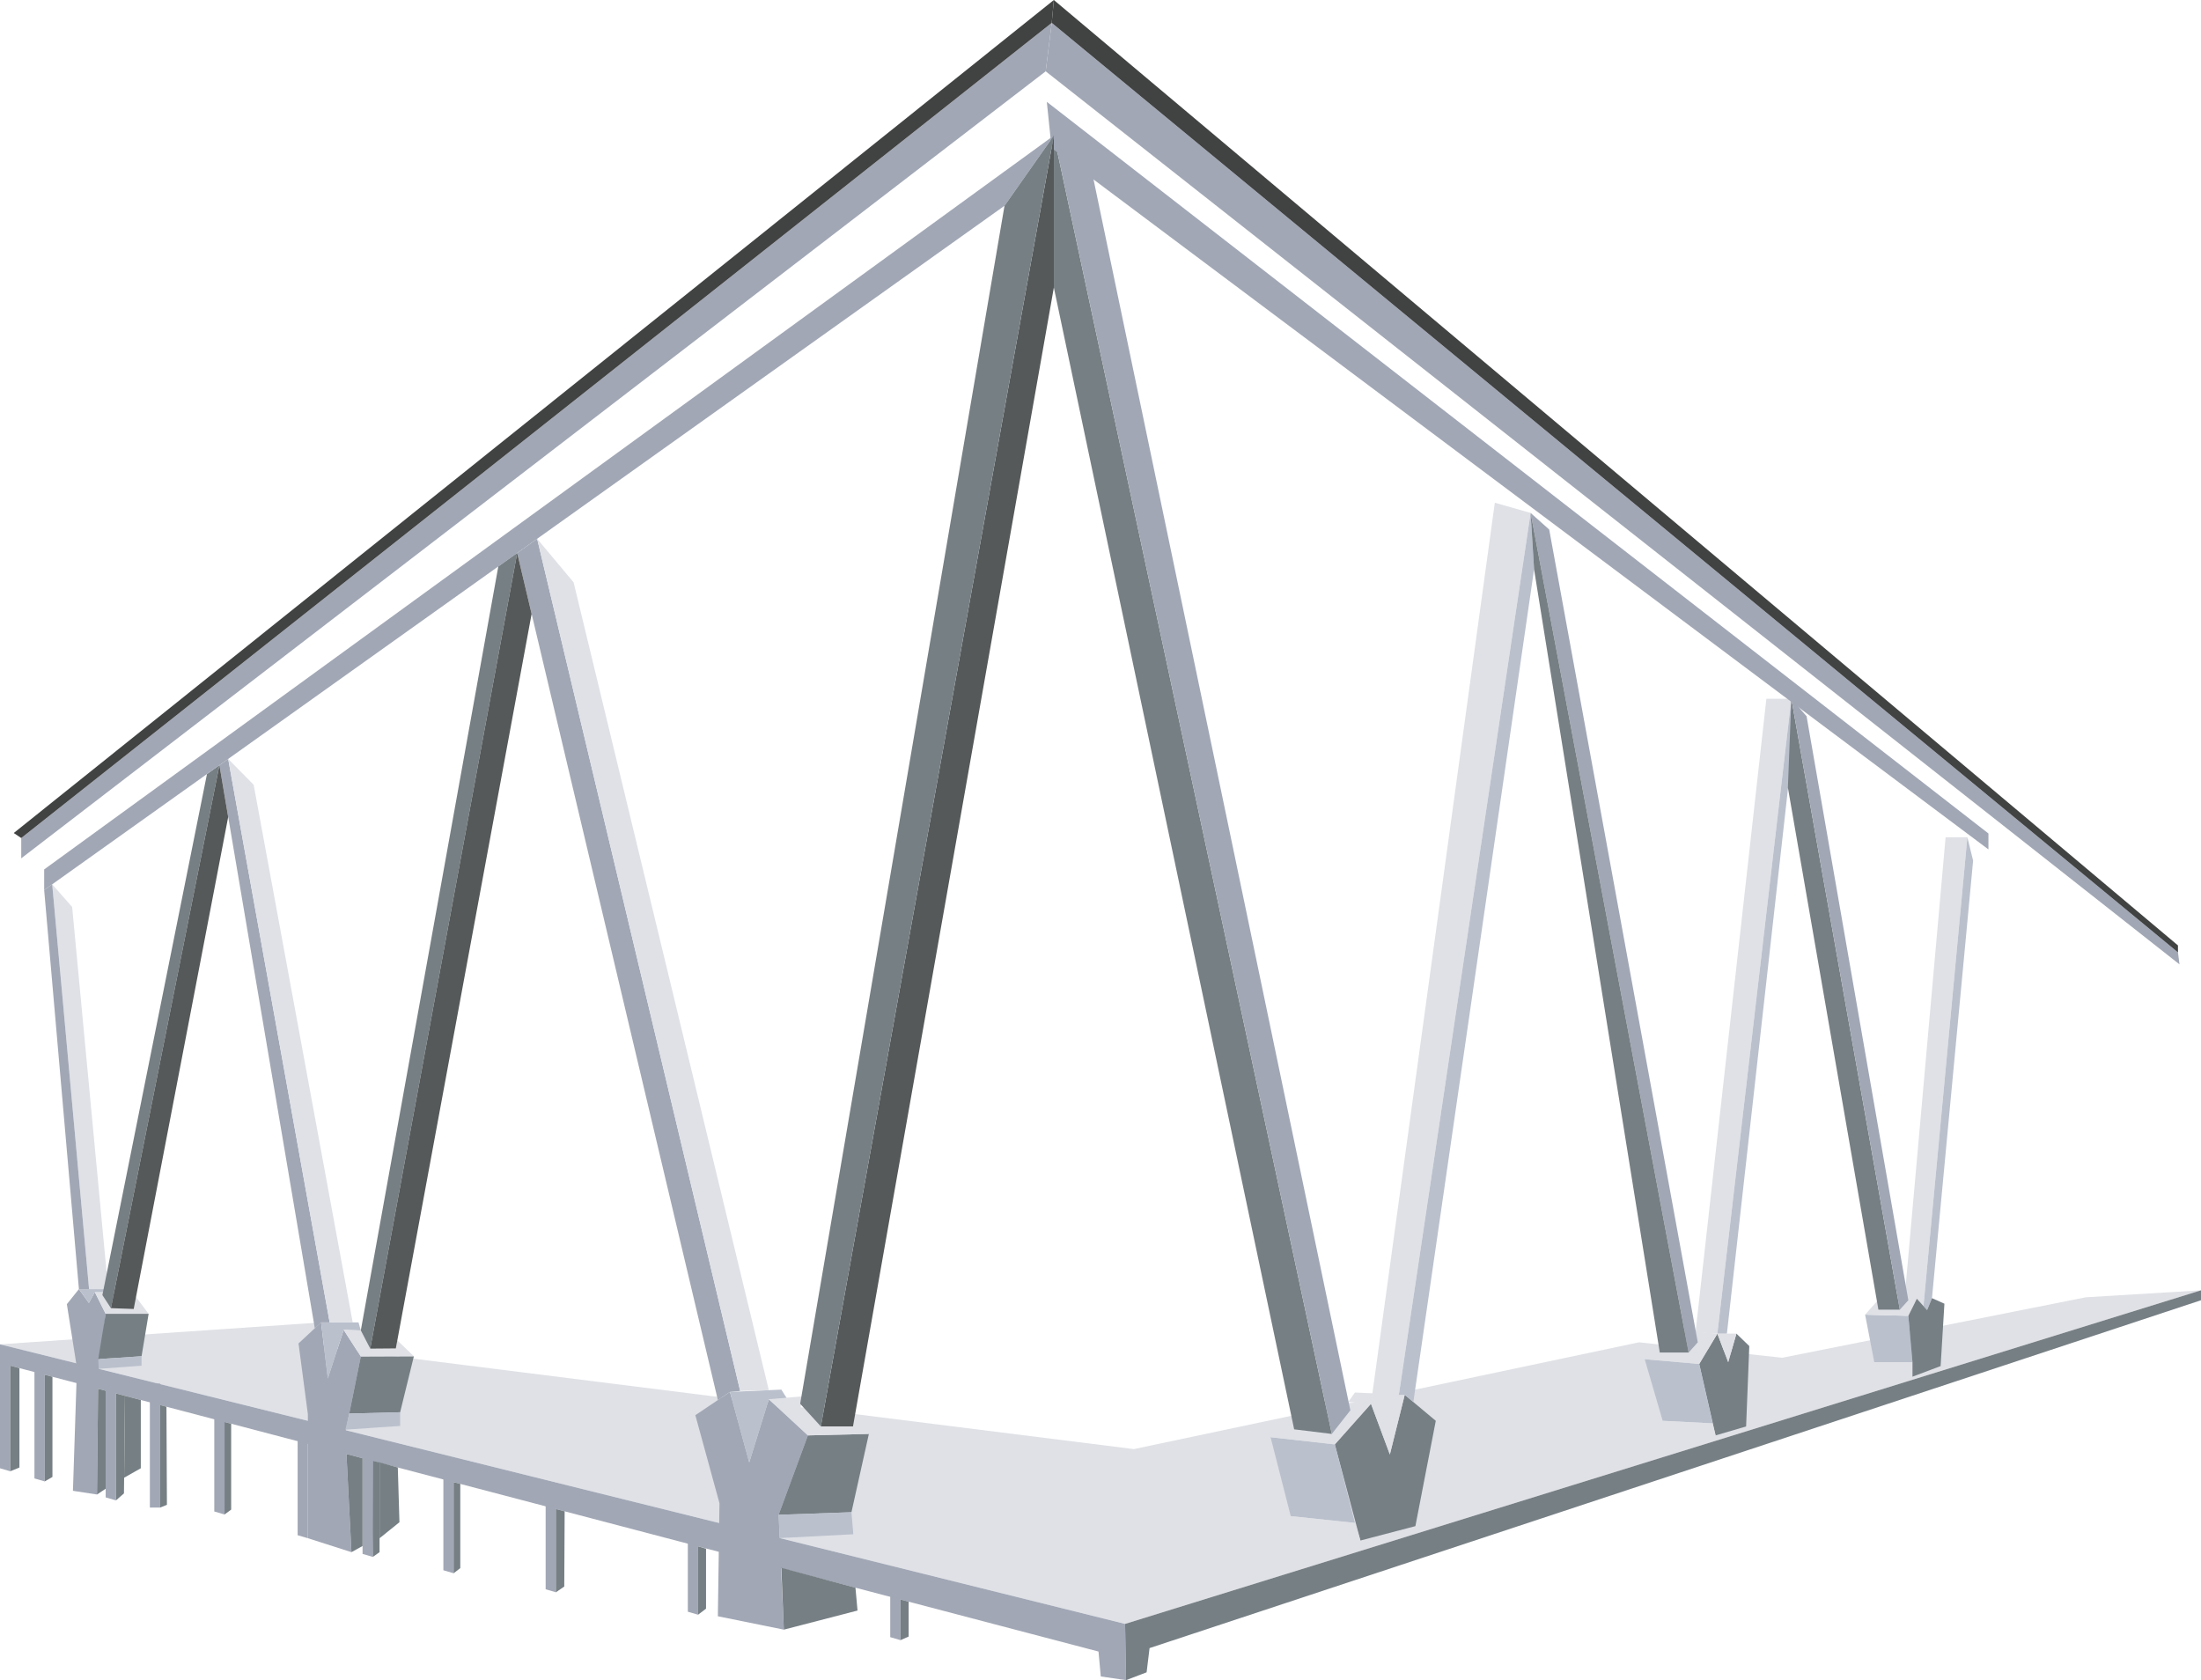 <svg xmlns="http://www.w3.org/2000/svg" viewBox="0 0 731.53 558.35"><defs><style>.cls-1{fill:#dfe1e6;}.cls-2{fill:#a1a7b5;}.cls-3{fill:#767f84;}.cls-4{fill:#bac0cc;}.cls-5{fill:#414242;}.cls-6{fill:#565959;}</style></defs><g id="Layer_2" data-name="Layer 2"><g id="roof-porch"><g id="roof"><polygon class="cls-1" points="0 446.75 106.72 439.47 106.72 447.67 376.85 481.57 544.74 446.08 592.36 451.21 693.24 431.12 731.53 428.8 373.94 539.66 0 446.75"/><polygon class="cls-2" points="3.41 488.94 0 487.94 0 447.75 3.41 449.75 3.41 488.94"/><polygon class="cls-2" points="14.86 492.31 11.45 491.31 11.45 451.12 14.86 451.12 14.86 492.31"/><rect class="cls-2" x="49.81" y="459.81" width="3.41" height="41.19"/><polygon class="cls-2" points="38.53 498.62 35.12 497.62 35.12 459.43 38.53 459.43 38.53 498.62"/><polygon class="cls-2" points="74.63 503.3 71.22 502.3 71.22 468.11 74.63 468.11 74.63 503.3"/><polygon class="cls-2" points="102.33 511.19 98.92 510.19 98.92 476 102.33 476 102.33 511.19"/><polygon class="cls-2" points="123.91 517.4 120.5 516.4 120.5 481.2 124.59 481.2 123.91 517.4"/><polygon class="cls-2" points="150.77 522.83 147.36 521.83 147.36 486.64 150.77 486.64 150.77 522.83"/><polygon class="cls-2" points="184.76 529.15 181.35 528.15 181.35 493.96 184.76 493.96 184.76 529.15"/><polygon class="cls-2" points="232.01 536.61 228.61 535.61 228.61 510.42 232.01 510.42 232.01 536.61"/><polygon class="cls-2" points="299.29 545.06 295.88 544.06 295.88 521.87 299.29 522.87 299.29 545.06"/><polygon class="cls-2" points="22.22 433.41 26.23 428.4 29.54 433 31.52 429.4 35.12 436.6 32.65 456.43 32.24 496.66 24.24 495.43 25.58 454.62 22.22 433.41"/><polygon class="cls-2" points="99.22 446.45 106.72 439.47 108.95 458.12 114.23 441.96 119.92 450.78 114.79 476.11 116.81 515.82 102.33 511.19 102.33 470 99.22 446.45"/><polygon class="cls-2" points="238.59 537.12 239.13 499.56 231.11 470.3 242.61 462.57 249.02 486.01 255.53 465 268.52 477.02 258.79 503.4 260.52 541.57 238.59 537.12"/><polygon class="cls-2" points="0 446.75 373.94 539.66 374.26 558.35 365.86 557.13 365.1 548.85 0 452.96 0 446.75"/><polygon class="cls-3" points="731.53 428.8 373.94 539.66 374.26 558.35 381.09 555.75 382.07 547.7 731.53 432.1 731.53 428.8"/><polygon class="cls-3" points="35.12 436.6 49.4 436.6 47.05 450.71 32.65 451.66 35.12 436.6"/><polygon class="cls-3" points="119.92 450.78 137.56 450.71 132.99 469.32 116.08 469.76 119.92 450.78"/><polygon class="cls-3" points="268.52 477.02 288.78 476.53 282.99 502.55 258.79 503.4 268.52 477.02"/><polygon class="cls-1" points="31.52 429.4 43.94 429.4 49.4 436.6 35.12 436.6 31.52 429.4"/><polygon class="cls-3" points="3.41 488.94 6.46 487.69 6.46 454.65 3.41 453.85 3.41 488.94"/><polygon class="cls-3" points="14.86 456.86 17.43 457.54 17.43 490.82 14.86 492.31 14.86 456.86"/><polygon class="cls-3" points="32.6 461.52 35.12 462.18 35.12 494.74 32.24 496.66 32.6 461.52"/><polygon class="cls-3" points="38.53 463.08 41.54 463.87 41.2 496.29 38.53 498.62 38.53 463.08"/><polygon class="cls-3" points="53.22 466.93 55.32 467.49 55.48 500.09 53.22 501 53.22 466.93"/><polygon class="cls-3" points="74.63 472.56 76.83 473.14 76.83 501.68 74.63 503.3 74.63 472.56"/><polygon class="cls-3" points="115.15 483.2 120.5 484.61 120.5 513.77 116.81 515.82 115.15 483.2"/><polygon class="cls-3" points="124.03 485.53 126.15 485.97 126.15 515.82 123.91 517.4 124.03 485.53"/><polygon class="cls-3" points="150.77 492.56 152.98 493.14 152.98 521.12 150.77 522.83 150.77 492.56"/><polygon class="cls-3" points="184.76 501.48 187.67 502.25 187.54 527.24 184.76 529.15 184.76 501.48"/><polygon class="cls-3" points="232.01 513.89 234.66 514.67 234.66 534.6 232.01 536.61 232.01 513.89"/><polygon class="cls-4" points="259.14 511.14 283.61 509.87 282.99 502.55 258.79 503.4 259.14 511.14"/><polygon class="cls-3" points="260.52 541.57 285.01 535.22 284.32 527.63 259.69 521.02 260.52 541.57"/><polygon class="cls-3" points="299.29 545.06 302 543.87 302 532.27 299.29 531.56 299.29 545.06"/><polygon class="cls-3" points="126.15 485.97 132.22 487.68 132.76 505.87 126.15 511.2 126.15 485.97"/><polygon class="cls-3" points="41.26 491.07 46.8 487.94 46.8 465.25 41.54 463.87 41.26 491.07"/><polygon class="cls-4" points="116.08 469.76 132.99 469.32 132.99 473.87 114.79 475.11 116.08 469.76"/><polygon class="cls-4" points="32.65 451.66 32.81 454.9 47.05 453.85 47.05 450.71 32.65 451.66"/><polygon class="cls-4" points="26.23 428.4 35.96 428.4 36.87 429.4 31.52 429.4 29.54 433 26.23 428.4"/><polygon class="cls-4" points="106.72 439.47 119.16 439.47 119.92 442.14 114.23 441.96 108.95 458.12 106.72 439.47"/><polygon class="cls-4" points="242.61 462.57 259.7 461.8 261.62 464.86 255.53 465 249.02 486.01 242.61 462.57"/><polygon class="cls-1" points="283.19 469.32 288.78 476.53 268.52 477.02 255.53 465 266.51 464.05 265.95 469.76 273.82 472.04 282.5 472.04 283.19 469.32"/><polygon class="cls-1" points="114.23 441.96 119.92 442.14 123.05 448.19 131.56 448.12 132.02 445.41 137.56 450.71 119.92 450.78 114.23 441.96"/><polygon class="cls-3" points="443.65 480.01 455.66 466.51 461.94 483.36 466.88 463.54 477.2 472.17 470.42 507.17 452.16 511.95 443.65 480.01"/><polygon class="cls-3" points="564.76 453.28 570.79 443.2 574.39 452.68 577.12 443.2 581.4 447.33 580.34 474.04 570.2 477.02 564.76 453.28"/><polygon class="cls-4" points="422.3 477.62 443.65 480.01 450.33 506.1 429 503.85 422.3 477.62"/><polygon class="cls-4" points="546.64 451.7 564.76 453.28 569.2 473.02 552.62 472.17 546.64 451.7"/><polygon class="cls-1" points="428.68 510.27 452.16 511.95 450.33 506.1 429 503.85 428.68 510.27"/><polygon class="cls-1" points="552.68 476.62 570.2 477.02 569.2 473.02 552.62 472.17 552.68 476.62"/><polygon class="cls-1" points="422.3 477.62 443.65 480.01 455.66 466.51 435.2 465.69 422.3 477.62"/><polygon class="cls-1" points="546.64 451.7 564.76 453.28 570.79 443.2 556.74 441.96 546.64 451.7"/><polygon class="cls-1" points="466.88 463.54 450.33 462.77 448.09 465.93 455.66 466.51 461.94 483.36 466.88 463.54"/><polygon class="cls-1" points="577.12 443.2 574.39 452.68 570.79 443.2 577.12 443.2"/><polygon class="cls-1" points="455.66 466.51 496.82 167.06 508.72 170.46 464.22 468.21 455.66 466.51"/><polygon class="cls-1" points="587.08 232.21 595.38 232.21 570.79 443.2 563.53 442.78 587.08 232.21"/><polygon class="cls-1" points="646.64 278.25 653.88 278.25 639.29 434.04 633 431.54 646.64 278.25"/><polygon class="cls-4" points="508.72 170.46 509.87 189.2 469.74 465.93 466.88 463.54 464.92 463.54 508.72 170.46"/><polygon class="cls-4" points="595.38 232.21 595.97 246.84 573.96 443.2 570.79 443.2 595.38 232.21"/><polygon class="cls-4" points="653.88 278.25 655.79 286.01 642.12 431.4 640.5 435.38 639.29 434.04 653.88 278.25"/><polygon class="cls-4" points="619.89 436.89 634.26 437.28 635.64 452.68 622.94 452.68 619.89 436.89"/><polygon class="cls-1" points="622.05 456.3 635.64 457.5 635.64 452.68 622.94 452.68 622.05 456.3"/><polygon class="cls-1" points="619.89 436.89 634.26 437.28 637.09 431.61 624.77 431.4 619.89 436.89"/><polygon class="cls-3" points="642.12 431.4 640.5 435.38 637.09 431.61 634.26 437.28 635.64 452.68 635.64 457.5 644.99 453.98 646.25 433.25 642.12 431.4"/><polygon class="cls-3" points="595.38 232.21 631.43 435.24 624.31 435.24 594.23 261.74 595.38 232.21"/><polygon class="cls-3" points="430.13 475 442.64 476.53 350.26 45.05 350.26 95.56 430.13 475"/><polygon class="cls-2" points="448.81 468.69 442.64 476.53 350.26 45.05 362.6 55.54 448.81 468.69"/><polygon class="cls-2" points="561.23 449.48 564.28 446.08 514.9 175.98 508.72 170.46 561.23 449.48"/><polygon class="cls-2" points="631.43 435.24 634.26 432.1 600.44 238.02 595.38 232.21 631.43 435.24"/><polyline class="cls-3" points="509.87 189.2 551.65 449.48 561.23 449.48 508.72 170.46 509.87 189.2 509.87 189.2"/><polygon class="cls-1" points="29.6 428.4 35.96 428.4 23.98 301.4 17.35 293.88 29.6 428.4"/><polygon class="cls-2" points="660.88 276.98 660.88 282.28 349.51 49.21 347.92 33.84 660.88 276.98"/><polyline class="cls-2" points="347.55 23.7 724.38 320.48 723.88 316.51 349.56 7.6 347.55 23.7 347.55 23.7"/><polygon class="cls-3" points="36.87 434.73 72.93 254.28 68.79 257.23 34.03 430.38 36.87 434.73"/><polygon class="cls-2" points="7.06 278.5 7.06 285.24 347.55 23.7 349.56 7.6 7.06 278.5"/><polygon class="cls-5" points="350.26 0 349.56 7.6 7.06 278.5 4.57 276.83 350.26 0"/><polygon class="cls-2" points="14.68 295.78 14.68 288.93 350.26 45.05 333.86 68.38 17.35 293.88 14.68 295.78"/><polygon class="cls-2" points="29.6 428.4 17.35 293.88 14.68 295.78 26.23 428.4 29.6 428.4"/><polygon class="cls-2" points="72.93 254.28 104.63 441.42 106.72 439.47 109.57 439.47 75.84 252.21 72.93 254.28"/><polygon class="cls-2" points="238.59 465.27 242.61 462.57 246.01 462.25 178.53 179.05 171.9 183.77 238.59 465.27"/><polygon class="cls-1" points="255.53 461.99 246.01 462.25 178.53 179.05 190.64 193.51 255.53 461.99"/><polygon class="cls-1" points="109.57 439.47 117.23 439.47 84.31 260.8 75.84 252.21 109.57 439.47"/><polygon class="cls-6" points="44.44 435 75.84 271.5 72.93 254.28 36.87 434.73 44.44 435"/><polygon class="cls-3" points="119.92 442.14 123.05 448.19 171.9 183.77 165.62 188.25 119.92 442.14"/><polygon class="cls-6" points="131.56 448.12 123.05 448.19 171.9 183.77 176.69 204.01 131.56 448.12"/><polygon class="cls-6" points="350.26 45.05 272.82 474.04 283.5 474.04 350.26 95.56 350.26 45.05"/><polygon class="cls-3" points="265.95 466.51 272.82 474.04 350.26 45.05 333.86 68.38 265.95 466.51"/><polygon class="cls-5" points="723.88 316.51 349.56 7.6 350.26 0 723.87 314.18 723.88 316.51"/></g></g></g></svg>